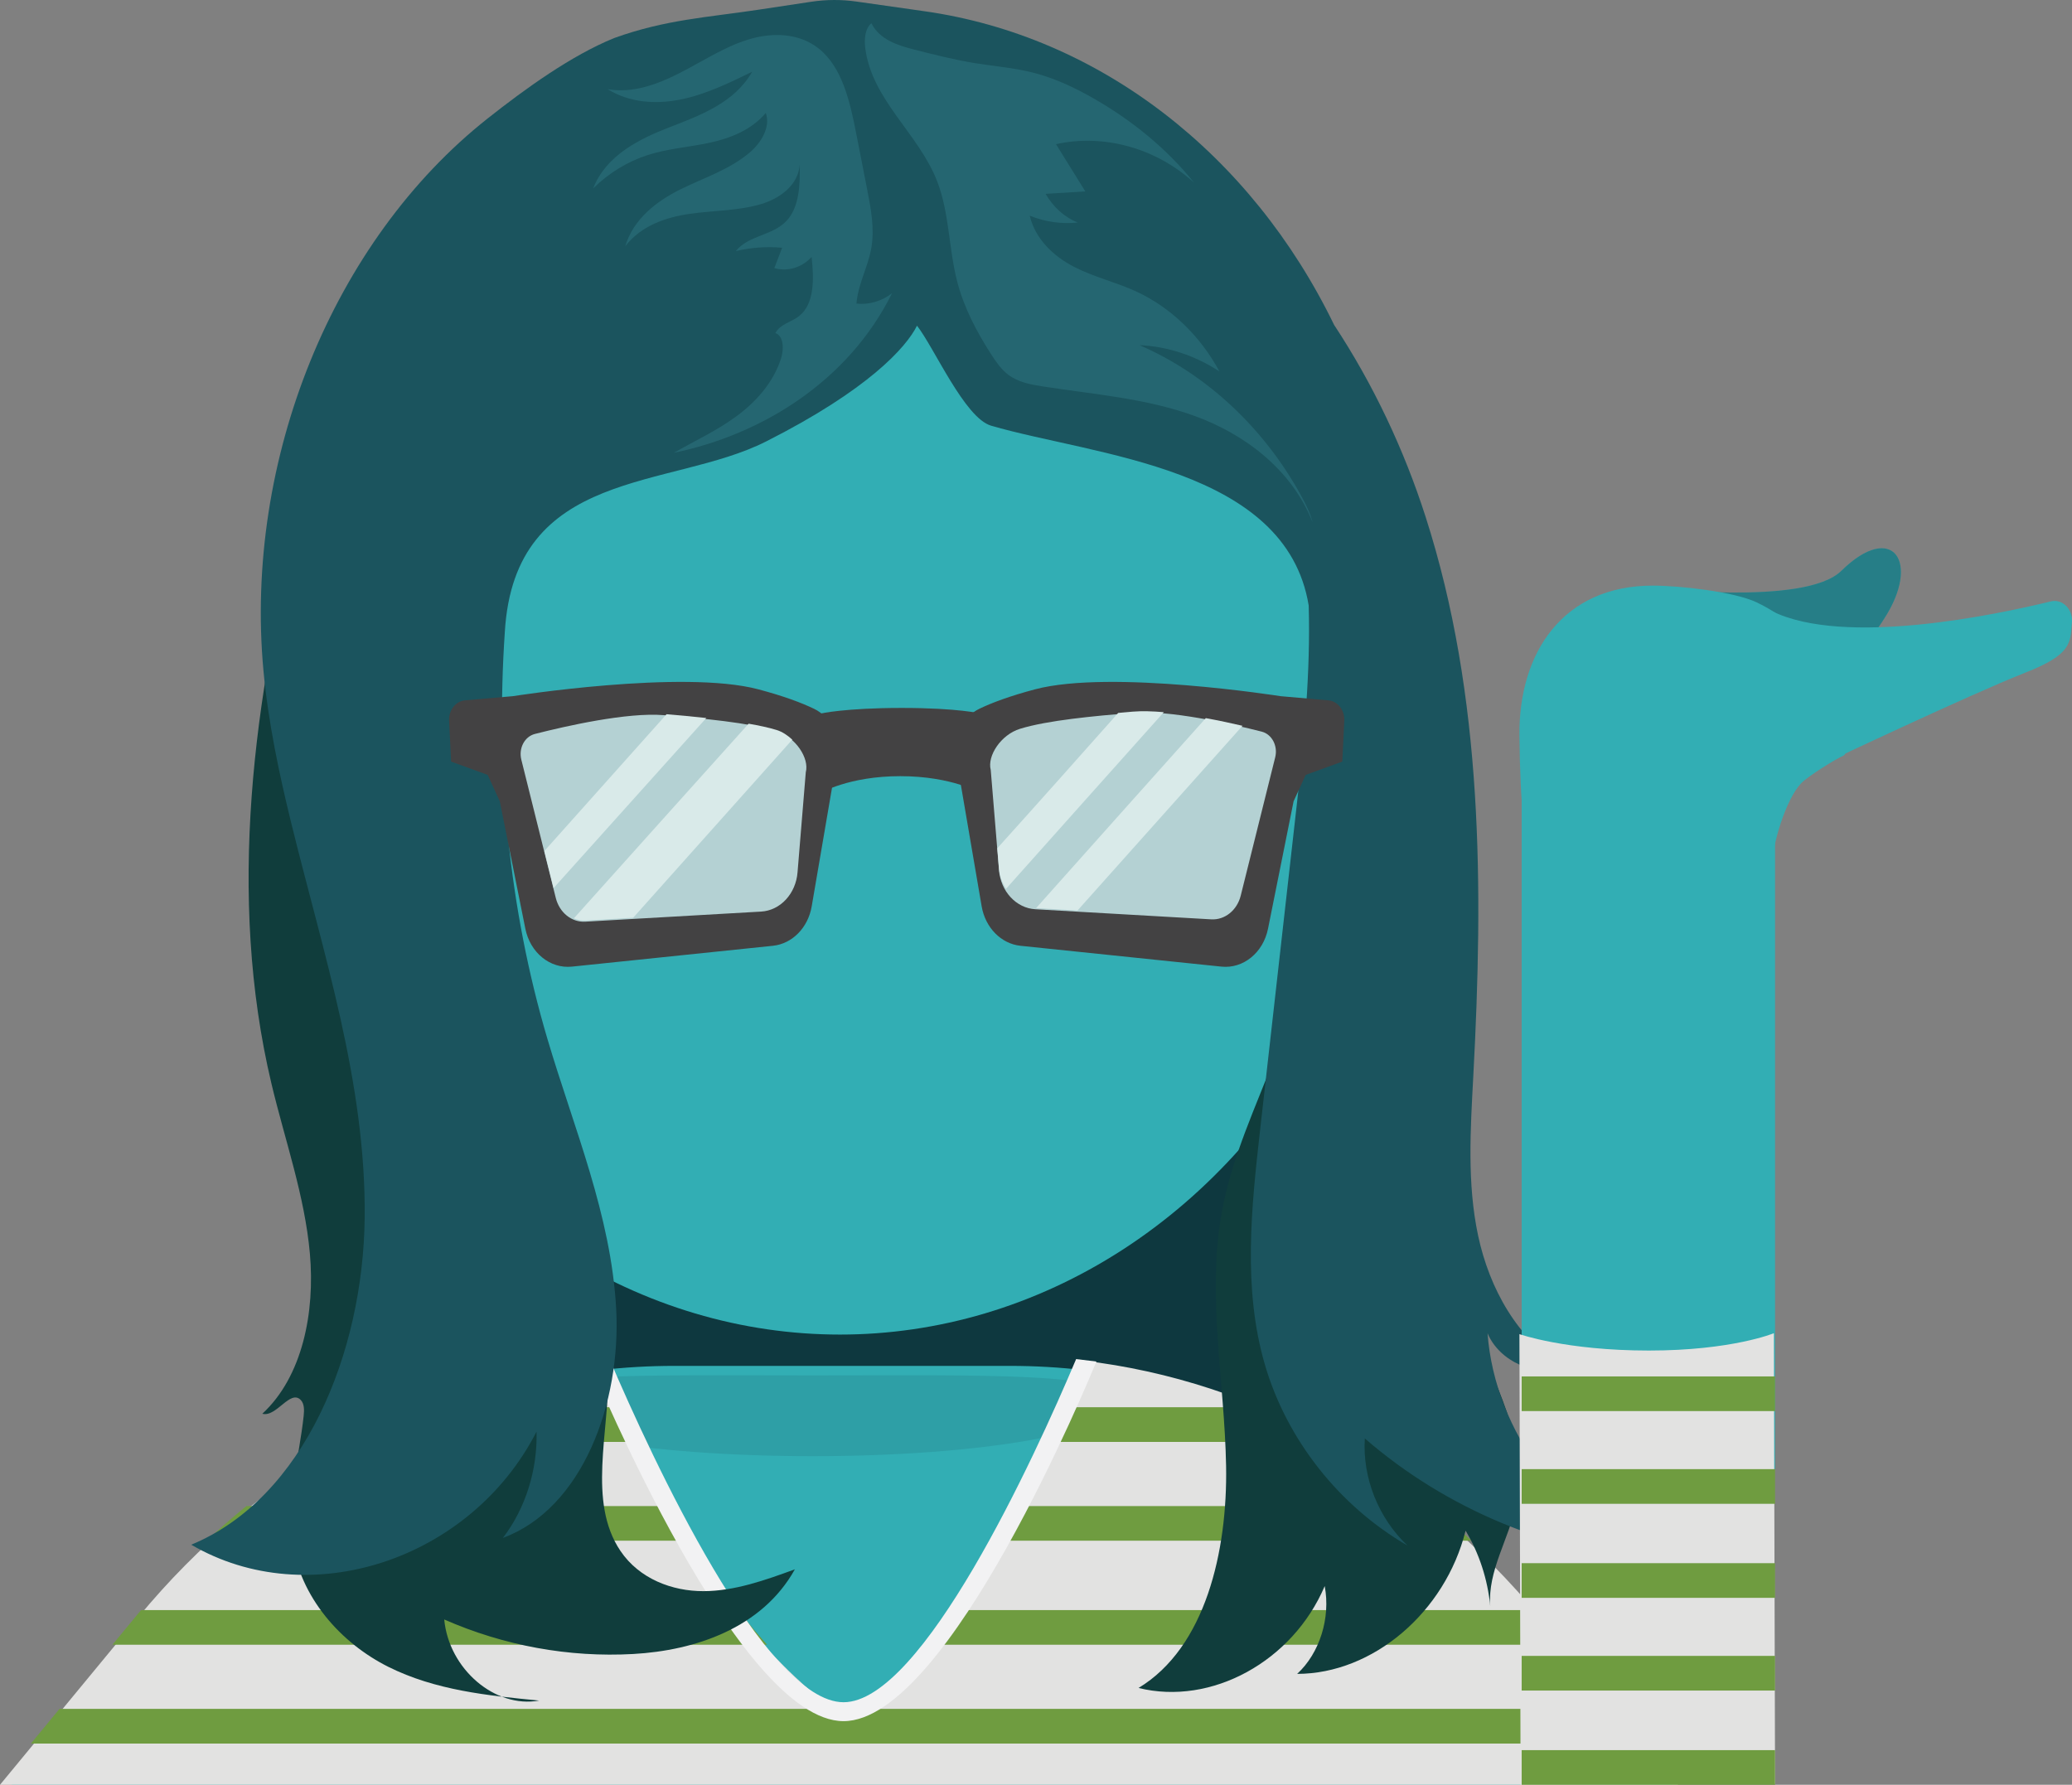 <?xml version="1.0" encoding="utf-8"?>
<!-- Generator: Adobe Illustrator 16.0.0, SVG Export Plug-In . SVG Version: 6.00 Build 0)  -->
<!DOCTYPE svg PUBLIC "-//W3C//DTD SVG 1.1//EN" "http://www.w3.org/Graphics/SVG/1.1/DTD/svg11.dtd">
<svg version="1.1" id="Layer_1" xmlns="http://www.w3.org/2000/svg" xmlns:xlink="http://www.w3.org/1999/xlink" x="0px" y="0px"
	 width="116.192px" height="100.099px" viewBox="0 0 116.192 100.099" enable-background="new 0 0 116.192 100.099"
	 xml:space="preserve">
<rect x="0" y="0" width="116.192" height="100.099" fill="#808080" stroke="none"/>
<g>
	<rect x="17.527" y="51.568" fill="#0E383F" width="57.86" height="26.864"/>
	<g>
		<path fill="#32AEB4" d="M93.787,100.099l-7.401-8.945c-7.675-9.276-18.456-14.549-29.749-14.549h-18.83
			c-11.293,0-22.074,5.272-29.749,14.549l-7.401,8.945H93.787z"/>
		<path opacity="0.15" fill="#1A4F5B" d="M62.766,78.618c0,1.685-7.696,3.051-17.19,3.051s-17.19-1.366-17.19-3.051
			c0-1.686,7.696-1.479,17.19-1.479S62.766,76.933,62.766,78.618z"/>
		<ellipse fill="#32AEB4" cx="47.104" cy="39.381" rx="31.674" ry="35.468"/>
	</g>
	<g>
		<path fill="#E2E2E1" d="M94.105,100.099H0l7.748-9.392c6.789-8.231,16.002-13.331,25.854-14.424
			c1.324-0.147,3.615,12.77,13.608,19.928c10.78-6.54,12.117-20.066,13.513-19.903c9.769,1.144,18.896,6.229,25.635,14.399
			L94.105,100.099z"/>
		<g>
			<defs>
				<path id="SVGID_1_" d="M94.105,99.887H0l7.748-9.392c6.789-8.231,16.002-13.331,25.854-14.424
					c1.324-0.147,3.615,12.77,13.608,19.928c10.78-6.54,12.117-20.066,13.513-19.903c9.769,1.144,18.896,6.229,25.635,14.399
					L94.105,99.887z"/>
			</defs>
			<clipPath id="SVGID_2_">
				<use xlink:href="#SVGID_1_"  overflow="visible"/>
			</clipPath>
			<rect x="-2.833" y="78.925" clip-path="url(#SVGID_2_)" fill="#6F9C40" width="98.354" height="1.944"/>
			<rect x="-2.833" y="84.467" clip-path="url(#SVGID_2_)" fill="#6F9C40" width="98.354" height="1.944"/>
			<rect x="-2.833" y="90.3" clip-path="url(#SVGID_2_)" fill="#6F9C40" width="98.354" height="1.944"/>
			<rect x="-2.833" y="95.842" clip-path="url(#SVGID_2_)" fill="#6F9C40" width="98.354" height="1.944"/>
		</g>
		<path fill="#F2F2F3" d="M47.304,96.53c-5.896,0-13.897-19.318-14.26-20.169l1.136-0.14c2.394,5.619,8.722,19.248,13.124,19.248
			s10.672-13.627,13.043-19.246l1.137,0.138C61.125,77.21,53.199,96.53,47.304,96.53z"/>
	</g>
	<g>
		<path fill="#1A4F5B" d="M17.624,38.758c0.506-3.287,1.63-6.278,1.804-9.608c0.071-1.372-0.126-2.743-0.379-4.088
			c-0.207-1.101-0.452-2.191-0.733-3.27c-0.835,1.574-1.238,3.382-1.596,5.169c-0.562,2.813-1.038,5.669-1.033,8.552
			c0.007,3.495,0.355,7.406,1.728,10.546C16.562,43.916,17.268,41.068,17.624,38.758z"/>
		<path fill="#103D3C" d="M24.911,90.828c3.356,1.473,6.994,2.137,10.596,1.936c3.468-0.194,7.229-1.449,9.067-4.749
			c-1.667,0.609-3.369,1.218-5.123,1.224c-1.754,0.005-3.599-0.689-4.657-2.255c-1.866-2.759-0.62-6.657-0.681-10.117
			c-0.077-4.414-2.392-8.329-4.542-12.03C23.172,53.822,17.359,41.71,16.915,28.58c-2.716,10.452-4.192,21.675-1.693,32.196
			c0.754,3.174,1.866,6.27,2.156,9.538c0.291,3.269-0.406,6.885-2.668,8.976c0.791,0.212,1.566-1.392,2.159-0.768
			c0.203,0.214,0.193,0.573,0.16,0.884c-0.249,2.337-0.957,4.663-0.648,6.991c0.426,3.202,2.752,5.764,5.392,7.085
			c2.64,1.32,5.583,1.616,8.464,1.894C27.77,95.829,25.173,93.612,24.911,90.828z"/>
		<path fill="#103D3C" d="M72.741,93.879c4.245-0.003,8.304-3.454,9.445-8.032c0.758,1.258,1.237,2.725,1.384,4.233
			c-0.157-1.983,1.048-3.756,1.447-5.695c0.725-3.522-1.236-6.934-2.619-10.199c-1.453-3.432-2.33-7.167-2.571-10.954
			c-0.142-2.226-0.066-4.461-0.134-6.69c-0.21-6.916-1.819-13.774-4.673-19.913c0.404,7.658-0.793,15.416-3.467,22.479
			c-1.102,2.906-2.458,5.732-3.029,8.824c-0.863,4.68,0.147,9.508,0.232,14.285s-1.155,10.184-4.91,12.452
			c4.083,1.009,8.644-1.487,10.44-5.715C74.623,90.743,74.004,92.717,72.741,93.879z"/>
		<path fill="#1B545E" d="M93.049,87.535c-5.297-2.019-9.219-7.214-9.631-12.758c0.666,1.578,2.682,2.475,4.307,1.915
			c-2.631-1.552-4.207-4.447-4.835-7.387c-0.627-2.939-0.429-5.968-0.271-8.956c0.56-10.52,0.565-21.282-2.679-31.377
			c-1.206-3.754-2.929-7.417-5.126-10.749C70.156,8.617,61.64,2.024,51.856,0.632l-3.823-0.544
			c-0.846-0.121-1.702-0.117-2.547,0.011l-2.975,0.449c-2.82,0.426-5.179,0.544-8.071,1.586c-2.408,0.981-4.977,2.837-7.093,4.509
			c-8.675,6.854-13.665,19.146-12.573,30.97c0.27,2.914,0.877,5.775,1.571,8.6c1.79,7.285,4.191,14.552,4.105,22.107
			c-0.086,7.555-3.394,15.704-9.726,18.314c6.587,3.849,15.667,0.875,19.364-6.341c0.058,2.156-0.629,4.327-1.888,5.961
			c4.47-1.648,6.638-7.587,6.354-12.846c-0.282-5.259-2.378-10.145-3.857-15.146c-2.166-7.324-2.908-15.109-2.389-22.797
			c0.535-9.272,9.3-8.001,14.647-10.703c5.727-2.894,7.866-5.283,8.468-6.496c0.956,1.214,2.674,5.177,4.155,5.608
			c5.799,1.691,16.542,2.318,17.81,10.085c0.109,3.738-0.261,7.568-0.675,11.237c-0.683,6.051-1.364,12.102-2.047,18.152
			c-0.495,4.395-0.98,8.923,0.268,13.195c1.227,4.197,4.154,7.911,7.992,10.138c-1.632-1.543-2.531-3.805-2.39-6.007
			C81.106,84.642,87.008,87.093,93.049,87.535z"/>
		<path fill="#256671" d="M35.063,13.812c0.88-1.152,2.278-1.628,3.621-1.82c1.344-0.193,2.72-0.161,4.027-0.555
			c1.002-0.301,2.07-1.055,2.134-2.214c0.023,1.122-0.011,2.384-0.735,3.16c-0.785,0.841-2.118,0.798-2.849,1.698
			c0.852-0.201,1.73-0.265,2.599-0.186c-0.146,0.38-0.292,0.76-0.438,1.14c0.729,0.219,1.556-0.028,2.09-0.626
			c0.135,1.19,0.175,2.637-0.704,3.322c-0.437,0.34-1.054,0.438-1.326,0.949c0.474,0.166,0.482,0.921,0.312,1.442
			c-0.448,1.374-1.436,2.451-2.53,3.249s-2.31,1.358-3.473,2.023c4.949-1.023,9.788-4.022,12.232-8.948
			c-0.576,0.449-1.297,0.659-1.995,0.581c0.084-1.087,0.649-2.056,0.835-3.126c0.188-1.085-0.024-2.2-0.235-3.279
			c-0.207-1.055-0.413-2.109-0.619-3.164c-0.344-1.757-0.778-3.675-2.083-4.724c-1.129-0.909-2.668-0.926-4.007-0.504
			c-1.339,0.421-2.551,1.226-3.816,1.872c-1.265,0.646-2.658,1.146-4.031,0.898c1.233,0.768,2.729,0.861,4.117,0.576
			c1.388-0.284,2.696-0.92,3.99-1.551c-0.981,1.721-2.868,2.429-4.592,3.095c-1.723,0.665-3.59,1.576-4.323,3.444
			c0.882-0.865,1.937-1.509,3.064-1.87c1.132-0.363,2.32-0.44,3.476-0.691c1.157-0.251,2.332-0.711,3.14-1.67
			c0.283,0.816-0.28,1.694-0.904,2.222c-1.149,0.973-2.576,1.416-3.893,2.07C36.83,11.281,35.515,12.279,35.063,13.812z"/>
		<path fill="#256671" d="M57.913,4.069c-1.058-0.268-2.146-0.352-3.219-0.524c-1.147-0.186-2.279-0.473-3.41-0.76
			c-0.925-0.234-1.957-0.555-2.419-1.482c-0.363,0.304-0.406,0.896-0.343,1.397c0.369,2.917,2.997,4.782,4.039,7.487
			c0.682,1.771,0.638,3.782,1.123,5.632c0.382,1.459,1.087,2.787,1.878,4.022c0.277,0.433,0.573,0.863,0.965,1.165
			c0.552,0.426,1.239,0.555,1.903,0.659c2.881,0.453,5.819,0.661,8.585,1.672c2.766,1.01,5.416,2.977,6.594,5.956
			c-0.136-0.516-0.371-0.99-0.621-1.449c-2.092-3.839-5.341-6.872-9.089-8.486c1.572,0.071,3.127,0.582,4.484,1.474
			c-1.082-2.007-2.753-3.609-4.692-4.496c-1.136-0.52-2.354-0.799-3.468-1.374c-1.115-0.574-2.165-1.537-2.478-2.865
			c0.856,0.346,1.781,0.479,2.688,0.384c-0.735-0.297-1.377-0.872-1.798-1.609c0.742-0.046,1.484-0.091,2.227-0.137
			c-0.548-0.884-1.096-1.767-1.645-2.65c2.696-0.593,5.612,0.22,7.744,2.16c-1.554-1.931-3.471-3.471-5.531-4.665
			C60.312,4.931,59.142,4.379,57.913,4.069z"/>
	</g>
	<g>
		<path fill="#434243" d="M54.994,44.479c0,0-1.604-0.948-4.507-0.948c-2.901,0-4.48,0.948-4.48,0.948v-4.46
			c0,0,1.385-0.315,4.559-0.315c3.175,0,4.429,0.315,4.429,0.315V44.479z"/>
		<path fill="#434243" d="M43.343,53.044L32.07,54.213c-1.224,0.126-2.341-0.783-2.61-2.126l-1.433-7.146l-0.679-1.481l-2.052-0.746
			l-0.112-2.294c-0.028-0.589,0.368-1.096,0.893-1.142l2.678-0.233c0,0,9.526-1.506,13.76-0.387
			c1.433,0.379,2.434,0.758,3.132,1.093c0.954,0.458,1.497,1.582,1.302,2.724l-1.431,8.358
			C45.313,52.03,44.426,52.932,43.343,53.044z"/>
		<path fill="#434243" d="M57.226,53.044l11.271,1.169c1.224,0.126,2.341-0.783,2.61-2.126l1.434-7.146l0.679-1.481l2.052-0.746
			l0.112-2.294c0.028-0.589-0.368-1.096-0.894-1.142l-2.678-0.233c0,0-9.525-1.506-13.759-0.387
			c-1.433,0.379-2.435,0.758-3.133,1.093c-0.953,0.458-1.497,1.582-1.302,2.724l1.431,8.358
			C55.255,52.03,56.142,52.932,57.226,53.044z"/>
		<path fill="#B4D1D3" d="M29.234,42.604l1.933,7.757c0.204,0.821,0.891,1.375,1.651,1.331l9.865-0.566
			c1.077-0.062,1.948-1.004,2.041-2.207l0.462-5.607c0.209-0.79-0.575-1.976-1.638-2.305c-1.548-0.479-4.162-0.719-6.324-0.898
			c-2.054-0.17-5.502,0.613-7.229,1.054C29.418,41.31,29.075,41.965,29.234,42.604z"/>
		<path fill="#B4D1D3" d="M71.51,42.473l-1.933,7.757c-0.204,0.822-0.891,1.375-1.651,1.331l-9.865-0.566
			c-1.077-0.062-1.948-1.004-2.041-2.207l-0.462-5.607c-0.209-0.79,0.575-1.976,1.637-2.305c1.549-0.479,4.163-0.719,6.325-0.898
			c2.054-0.17,5.502,0.614,7.229,1.054C71.326,41.178,71.669,41.833,71.51,42.473z"/>
		<path fill="#D9EAE9" d="M39.607,40.269c-0.753-0.08-1.511-0.152-2.229-0.212c-2.283,2.558-4.567,5.114-6.852,7.672l0.518,2.078
			C33.896,46.625,36.752,43.446,39.607,40.269z"/>
		<path fill="#D9EAE9" d="M44.429,41.482c-0.257-0.234-0.545-0.438-0.88-0.541c-0.443-0.138-0.987-0.25-1.569-0.353
			c-3.267,3.638-6.536,7.273-9.799,10.916c0.201,0.082,0.413,0.135,0.638,0.122l2.688-0.155L44.429,41.482z"/>
		<path fill="#D9EAE9" d="M56.412,49.853c2.947-3.308,5.901-6.606,8.851-9.911c-0.636-0.056-1.232-0.072-1.743-0.03
			c-0.262,0.021-0.543,0.048-0.815,0.072c-2.254,2.537-4.509,5.072-6.779,7.591l0.095,1.146
			C56.053,49.147,56.209,49.519,56.412,49.853z"/>
		<path fill="#D9EAE9" d="M69.676,40.706c-0.622-0.144-1.324-0.296-2.059-0.43c-3.174,3.55-6.348,7.099-9.516,10.654l2.324,0.134
			L69.676,40.706z"/>
	</g>
	<g>
		<path fill="#32AEB4" d="M92.481,32.945c0,0,8.738,1.073,10.77-0.924c2.876-2.828,4.499-0.506,2.382,2.718
			c0,0-2.7,4.396-5.383,4.147S92.481,32.945,92.481,32.945z"/>
		<path opacity="0.5" fill="#1A4F5B" d="M92.481,32.945c0,0,8.738,1.073,10.77-0.924c2.876-2.828,4.499-0.506,2.382,2.718
			c0,0-2.7,4.396-5.383,4.147S92.481,32.945,92.481,32.945z"/>
		<rect x="85.331" y="42.93" fill="#32AEB4" width="14.209" height="39.467"/>
		<path fill="#E2E2E1" d="M99.54,100.047l-14.27,0.052l-0.065-25.275c0,0,2.592,0.921,7.26,0.921s7.01-0.973,7.01-0.973
			L99.54,100.047z"/>
		<rect x="85.331" y="87.67" fill="#6F9C40" width="14.209" height="1.944"/>
		<rect x="85.331" y="92.87" fill="#6F9C40" width="14.209" height="1.944"/>
		<rect x="85.331" y="77.196" fill="#6F9C40" width="14.209" height="1.944"/>
		<rect x="85.331" y="82.396" fill="#6F9C40" width="14.209" height="1.944"/>
		<rect x="85.331" y="98.155" fill="#6F9C40" width="14.209" height="1.943"/>
		<path fill="#32AEB4" d="M103.432,41.246c0,0.389,0.234,1.017-0.084,1.148c-0.396,0.163-1.97,1.146-2.341,1.532
			c-0.89,0.928-1.623,3.519-1.623,4.516c0,3.006-1.773,1.204-5.065,1.204c-5.033,0-8.964,7.359-9.113-8.4
			c-0.044-4.641,2.441-8.402,7.475-8.402c1.514,0,4.58,0.341,5.837,0.943C101.438,35.187,103.432,38.001,103.432,41.246z"/>
		<path fill="#32AEB4" d="M116.188,34.898c0.056-0.737-0.536-1.327-1.183-1.169c-3.047,0.745-11.588,2.554-15.646,0.543
			c-4.99-2.473,2.652,8.682,2.652,8.682s8.407-3.987,11.576-5.234C116.161,36.706,116.1,36.079,116.188,34.898z"/>
	</g>
</g>
</svg>

